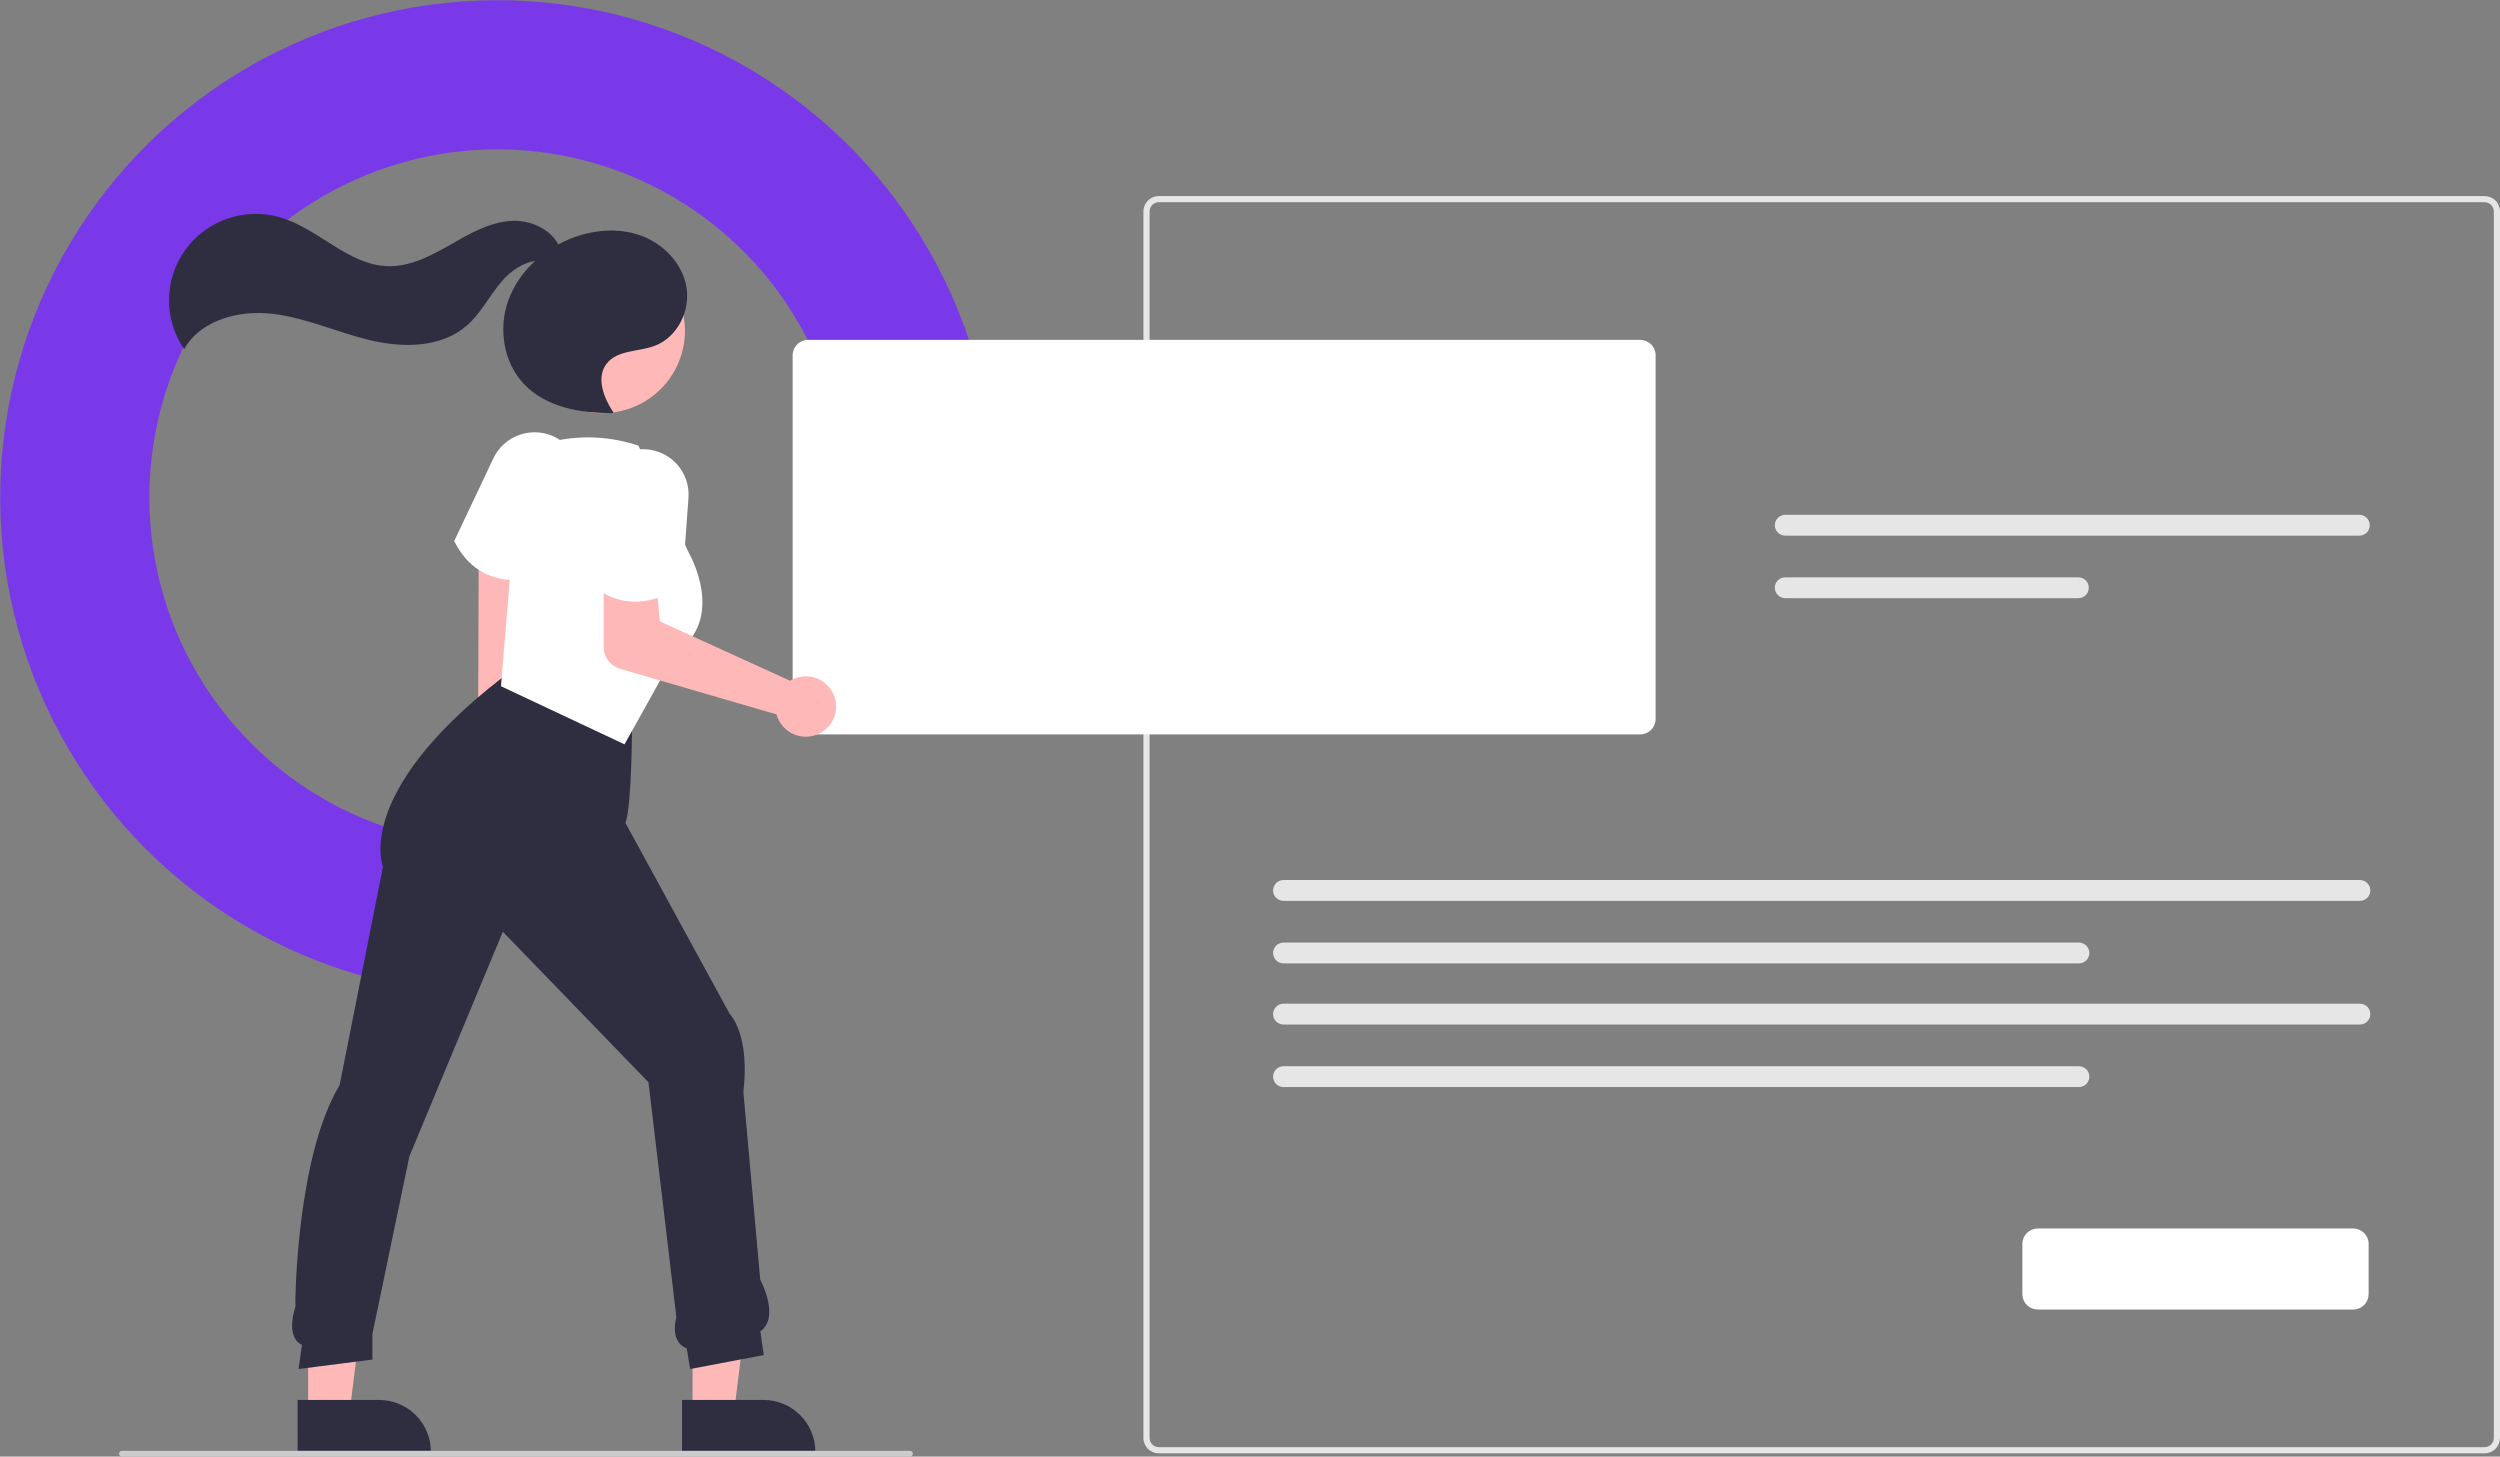 <svg width="357" height="208" viewBox="0 0 357 208" fill="none" xmlns="http://www.w3.org/2000/svg">
<rect x="0" y="0" width="357" height="208" fill="#808080" stroke="none"/>
<path d="M51.921 139.41C40.127 136.114 29.385 129.824 20.74 121.15C12.095 112.476 5.841 101.713 2.584 89.908C-0.672 78.102 -0.819 65.655 2.157 53.776C5.133 41.897 11.131 30.989 19.568 22.113C28.005 13.237 38.595 6.694 50.308 3.12C62.021 -0.454 74.46 -0.937 86.415 1.717C98.371 4.371 109.436 10.072 118.537 18.266C127.638 26.46 134.464 36.87 138.353 48.482L118.156 55.246C115.434 47.117 110.655 39.831 104.284 34.095C97.914 28.359 90.168 24.368 81.799 22.51C73.43 20.653 64.724 20.991 56.524 23.493C48.325 25.995 40.912 30.575 35.006 36.788C29.1 43.001 24.901 50.636 22.818 58.952C20.735 67.267 20.838 75.98 23.118 84.244C25.397 92.508 29.775 100.042 35.827 106.114C41.878 112.185 49.397 116.589 57.654 118.896L51.921 139.41Z" fill="#7A39E8"/>
<g clip-path="url(#clip0_132_304)">
<path d="M354.799 207.535H165.481C164.898 207.534 164.339 207.303 163.926 206.892C163.514 206.481 163.282 205.924 163.281 205.343V30.192C163.282 29.611 163.514 29.054 163.926 28.643C164.339 28.232 164.898 28.001 165.481 28H354.799C355.382 28.001 355.942 28.232 356.354 28.643C356.767 29.054 356.999 29.611 357 30.192V205.342C356.999 205.924 356.767 206.481 356.354 206.892C355.942 207.303 355.382 207.534 354.799 207.535ZM165.481 28.875C165.132 28.876 164.797 29.015 164.549 29.261C164.302 29.507 164.163 29.841 164.162 30.189V205.342C164.163 205.691 164.302 206.025 164.549 206.271C164.797 206.517 165.132 206.656 165.481 206.657H354.799C355.149 206.656 355.484 206.517 355.731 206.271C355.978 206.025 356.118 205.691 356.118 205.342V30.192C356.117 29.844 355.978 29.51 355.731 29.264C355.484 29.017 355.149 28.879 354.799 28.878L165.481 28.875Z" fill="#E6E6E6"/>
<path d="M254.937 73.513C254.541 73.513 254.161 73.67 253.881 73.949C253.601 74.228 253.443 74.607 253.443 75.002C253.443 75.396 253.601 75.775 253.881 76.054C254.161 76.333 254.541 76.49 254.937 76.49H336.909C337.305 76.49 337.685 76.333 337.966 76.054C338.246 75.775 338.403 75.396 338.403 75.002C338.403 74.607 338.246 74.228 337.966 73.949C337.685 73.67 337.305 73.513 336.909 73.513H254.937Z" fill="#E6E6E6"/>
<path d="M254.937 82.444C254.541 82.444 254.161 82.6 253.881 82.88C253.601 83.159 253.443 83.537 253.443 83.932C253.443 84.327 253.601 84.705 253.881 84.984C254.161 85.263 254.541 85.42 254.937 85.42H296.786C297.182 85.42 297.562 85.263 297.842 84.984C298.122 84.705 298.28 84.327 298.28 83.932C298.28 83.537 298.122 83.159 297.842 82.88C297.562 82.6 297.182 82.444 296.786 82.444H254.937Z" fill="#E6E6E6"/>
<path d="M183.291 125.668C182.895 125.668 182.515 125.824 182.235 126.104C181.955 126.383 181.797 126.761 181.797 127.156C181.797 127.551 181.955 127.929 182.235 128.208C182.515 128.487 182.895 128.644 183.291 128.644H336.989C337.385 128.644 337.765 128.487 338.045 128.208C338.326 127.929 338.483 127.551 338.483 127.156C338.483 126.761 338.326 126.383 338.045 126.104C337.765 125.824 337.385 125.668 336.989 125.668H183.291Z" fill="#E6E6E6"/>
<path d="M183.291 134.598C182.895 134.598 182.515 134.755 182.235 135.034C181.955 135.313 181.797 135.691 181.797 136.086C181.797 136.481 181.955 136.859 182.235 137.138C182.515 137.417 182.895 137.574 183.291 137.574H296.865C297.262 137.574 297.642 137.417 297.922 137.138C298.202 136.859 298.359 136.481 298.359 136.086C298.359 135.691 298.202 135.313 297.922 135.034C297.642 134.755 297.262 134.598 296.865 134.598H183.291Z" fill="#E6E6E6"/>
<path d="M183.291 143.326C182.895 143.326 182.515 143.483 182.235 143.762C181.955 144.041 181.797 144.42 181.797 144.814C181.797 145.209 181.955 145.588 182.235 145.867C182.515 146.146 182.895 146.303 183.291 146.303H336.989C337.385 146.303 337.765 146.146 338.045 145.867C338.326 145.588 338.483 145.209 338.483 144.814C338.483 144.42 338.326 144.041 338.045 143.762C337.765 143.483 337.385 143.326 336.989 143.326H183.291Z" fill="#E6E6E6"/>
<path d="M183.291 152.256C182.895 152.256 182.515 152.413 182.235 152.692C181.955 152.971 181.797 153.35 181.797 153.745C181.797 154.139 181.955 154.518 182.235 154.797C182.515 155.076 182.895 155.233 183.291 155.233H296.865C297.262 155.233 297.642 155.076 297.922 154.797C298.202 154.518 298.359 154.139 298.359 153.745C298.359 153.35 298.202 152.971 297.922 152.692C297.642 152.413 297.262 152.256 296.865 152.256H183.291Z" fill="#E6E6E6"/>
<path d="M234.221 104.869H115.392C114.809 104.869 114.249 104.637 113.837 104.226C113.424 103.815 113.192 103.258 113.192 102.677V50.725C113.192 50.144 113.424 49.587 113.837 49.176C114.249 48.765 114.809 48.534 115.392 48.533H234.221C234.804 48.534 235.364 48.765 235.776 49.176C236.189 49.587 236.421 50.144 236.421 50.725V102.677C236.421 103.258 236.189 103.815 235.776 104.226C235.364 104.637 234.804 104.869 234.221 104.869Z" fill="white"/>
<path d="M336.039 187.002H290.997C290.413 187.001 289.854 186.77 289.441 186.359C289.029 185.948 288.797 185.391 288.796 184.81V177.62C288.797 177.039 289.029 176.482 289.441 176.071C289.854 175.66 290.413 175.429 290.997 175.428H336.039C336.622 175.429 337.181 175.66 337.594 176.071C338.006 176.482 338.238 177.039 338.239 177.62V184.81C338.238 185.391 338.006 185.948 337.594 186.359C337.181 186.77 336.622 187.001 336.039 187.002Z" fill="white"/>
<path d="M69.118 115.927C67.177 114.483 66.608 111.786 67.846 109.901C67.969 109.717 68.108 109.544 68.262 109.383L68.386 71.003L74.113 72.068L74.364 109.816C75.669 111.324 75.932 113.521 74.876 115.129C73.637 117.013 71.06 117.37 69.118 115.927Z" fill="#FFB8B8"/>
<path d="M98.9 201.834L104.804 201.833L107.613 179.147L98.899 179.148L98.9 201.834Z" fill="#FFB8B8"/>
<path d="M97.394 199.913L109.021 199.913H109.021C110.986 199.913 112.871 200.691 114.261 202.075C115.65 203.459 116.431 205.337 116.431 207.294V207.534L97.394 207.535L97.394 199.913Z" fill="#2F2E41"/>
<path d="M44.002 201.834L49.906 201.833L52.715 179.147L44.001 179.148L44.002 201.834Z" fill="#FFB8B8"/>
<path d="M42.496 199.913L54.123 199.913H54.124C56.089 199.913 57.973 200.691 59.363 202.075C60.752 203.459 61.533 205.337 61.533 207.294V207.534L42.497 207.535L42.496 199.913Z" fill="#2F2E41"/>
<path d="M98.555 195.497L98.061 192.54C97.552 192.363 97.12 192.017 96.837 191.561C96.305 190.725 96.221 189.548 96.585 188.062L92.602 154.549L71.805 133.053L58.464 165.111L53.182 190.48V194.145L42.637 195.494L43.117 192.039C42.714 191.867 42.378 191.569 42.16 191.189C41.554 190.185 41.562 188.628 42.184 186.562L42.211 186.472L42.177 186.164C42.153 185.948 42.311 165.226 48.495 154.96L54.687 123.789C54.526 123.35 53.732 120.795 55.188 116.476C56.625 112.214 60.644 105.348 71.63 96.841L71.668 96.812L71.715 96.803C71.837 96.778 83.953 94.378 90.22 102.541L90.262 102.597V102.666C90.262 103.171 90.251 114.916 89.319 117.522L104.189 144.761C104.478 145.066 107.078 148.057 106.155 155.92L108.557 182.723C108.832 183.246 111.318 188.169 108.578 190.118L109.069 193.502L98.555 195.497Z" fill="#2F2E41"/>
<path d="M73.68 82.864C70.888 82.864 67.177 81.881 64.906 77.35L64.862 77.261L70.457 65.444C71.182 63.913 72.479 62.726 74.072 62.136C75.665 61.546 77.425 61.6 78.978 62.288C80.531 62.975 81.752 64.24 82.381 65.813C83.009 67.385 82.995 69.141 82.34 70.703L77.503 82.256L77.419 82.287C76.21 82.674 74.949 82.868 73.68 82.864Z" fill="white"/>
<path d="M89.179 106.292L71.54 97.994L73.964 68.524L78.385 63.142L79.241 62.959C83.177 62.12 87.266 62.345 91.084 63.612L91.168 63.64L98.429 79.072C98.475 79.149 103.711 88.359 96.472 93.214L89.179 106.292Z" fill="white"/>
<path d="M113.43 96.9C113.219 96.988 113.016 97.091 112.822 97.211L94.234 88.74L93.757 83.816L86.204 83.562L86.197 92.361C86.197 93.071 86.428 93.763 86.856 94.332C87.283 94.901 87.885 95.316 88.57 95.516L110.891 102.014C111.12 102.859 111.602 103.615 112.273 104.18C112.943 104.745 113.771 105.094 114.645 105.179C115.52 105.265 116.399 105.083 117.167 104.658C117.936 104.233 118.556 103.585 118.945 102.801C119.335 102.016 119.475 101.132 119.348 100.266C119.221 99.4 118.832 98.593 118.233 97.952C117.635 97.312 116.854 96.868 115.996 96.68C115.138 96.492 114.243 96.569 113.43 96.9Z" fill="#FFB8B8"/>
<path d="M90.694 85.917C88.576 85.917 86.185 85.188 83.891 82.902L83.82 82.832L85.37 69.858C85.571 68.177 86.424 66.641 87.747 65.579C89.07 64.517 90.758 64.013 92.449 64.175C94.141 64.337 95.701 65.151 96.797 66.445C97.893 67.738 98.438 69.408 98.314 71.096L97.399 83.581L97.329 83.636C97.284 83.672 94.408 85.917 90.694 85.917Z" fill="white"/>
<path d="M96.362 52.876C99.495 47.166 97.389 40.006 91.657 36.885C85.925 33.763 78.739 35.862 75.606 41.572C72.472 47.282 74.579 54.441 80.31 57.563C86.042 60.684 93.229 58.586 96.362 52.876Z" fill="#FFB8B8"/>
<path d="M98.021 40.981C97.434 37.58 94.694 34.761 91.43 33.608C88.165 32.454 84.484 32.829 81.287 34.157C80.755 34.38 80.234 34.629 79.728 34.904C78.559 32.686 75.695 31.399 73.075 31.538C69.909 31.706 67.051 33.374 64.302 34.947C61.553 36.519 58.603 38.084 55.434 38.01C49.707 37.878 45.446 32.589 39.939 31.017C37.487 30.317 34.879 30.388 32.469 31.219C30.06 32.051 27.966 33.603 26.475 35.664C24.983 37.724 24.166 40.193 24.135 42.734C24.104 45.274 24.861 47.762 26.301 49.858C28.651 45.663 34.169 44.246 38.957 44.817C43.745 45.389 48.207 47.479 52.898 48.593C57.589 49.707 63.021 49.659 66.654 46.501C68.716 44.709 69.926 42.148 71.72 40.092C72.933 38.701 74.661 37.526 76.427 37.25C74.688 38.81 73.36 40.771 72.561 42.962C71.145 46.969 71.902 51.78 74.839 54.86C77.987 58.161 82.928 59.041 87.499 58.988L87.594 58.891C86.195 56.804 85.091 53.911 86.631 51.925C88.152 49.965 91.152 50.254 93.482 49.387C96.726 48.179 98.608 44.381 98.021 40.981Z" fill="#2F2E41"/>
<path d="M129.947 208H17.412C17.302 208 17.198 207.957 17.12 207.88C17.043 207.803 17 207.698 17 207.589C17 207.48 17.043 207.376 17.12 207.299C17.198 207.222 17.302 207.179 17.412 207.179H129.947C130.056 207.179 130.161 207.222 130.239 207.299C130.316 207.376 130.359 207.48 130.359 207.589C130.359 207.698 130.316 207.803 130.239 207.88C130.161 207.957 130.056 208 129.947 208Z" fill="#CCCCCC"/>
<path d="M169.475 66.754C168.958 66.756 168.541 67.423 168.542 68.245C168.543 69.065 168.96 69.729 169.475 69.731H213.528C214.044 69.729 214.462 69.061 214.461 68.239C214.46 67.42 214.043 66.756 213.528 66.754H169.475Z" fill="white"/>
<path d="M169.475 75.378C168.958 75.38 168.541 76.047 168.542 76.869C168.543 77.689 168.96 78.353 169.475 78.355H213.528C214.044 78.353 214.462 77.685 214.461 76.863C214.46 76.044 214.043 75.38 213.528 75.378H169.475Z" fill="white"/>
<path d="M169.475 83.898C168.958 83.899 168.541 84.567 168.542 85.389C168.543 86.209 168.96 86.873 169.475 86.874H188.431C188.947 86.873 189.364 86.205 189.363 85.383C189.362 84.563 188.945 83.899 188.431 83.898H169.475Z" fill="white"/>
<path d="M147.107 88.61C153.709 88.61 159.061 83.278 159.061 76.701C159.061 70.124 153.709 64.792 147.107 64.792C140.504 64.792 135.152 70.124 135.152 76.701C135.152 83.278 140.504 88.61 147.107 88.61Z" fill="white"/>
</g>
<defs>
<clipPath id="clip0_132_304">
<rect width="340" height="180" fill="white" transform="translate(17 28)"/>
</clipPath>
</defs>
</svg>
